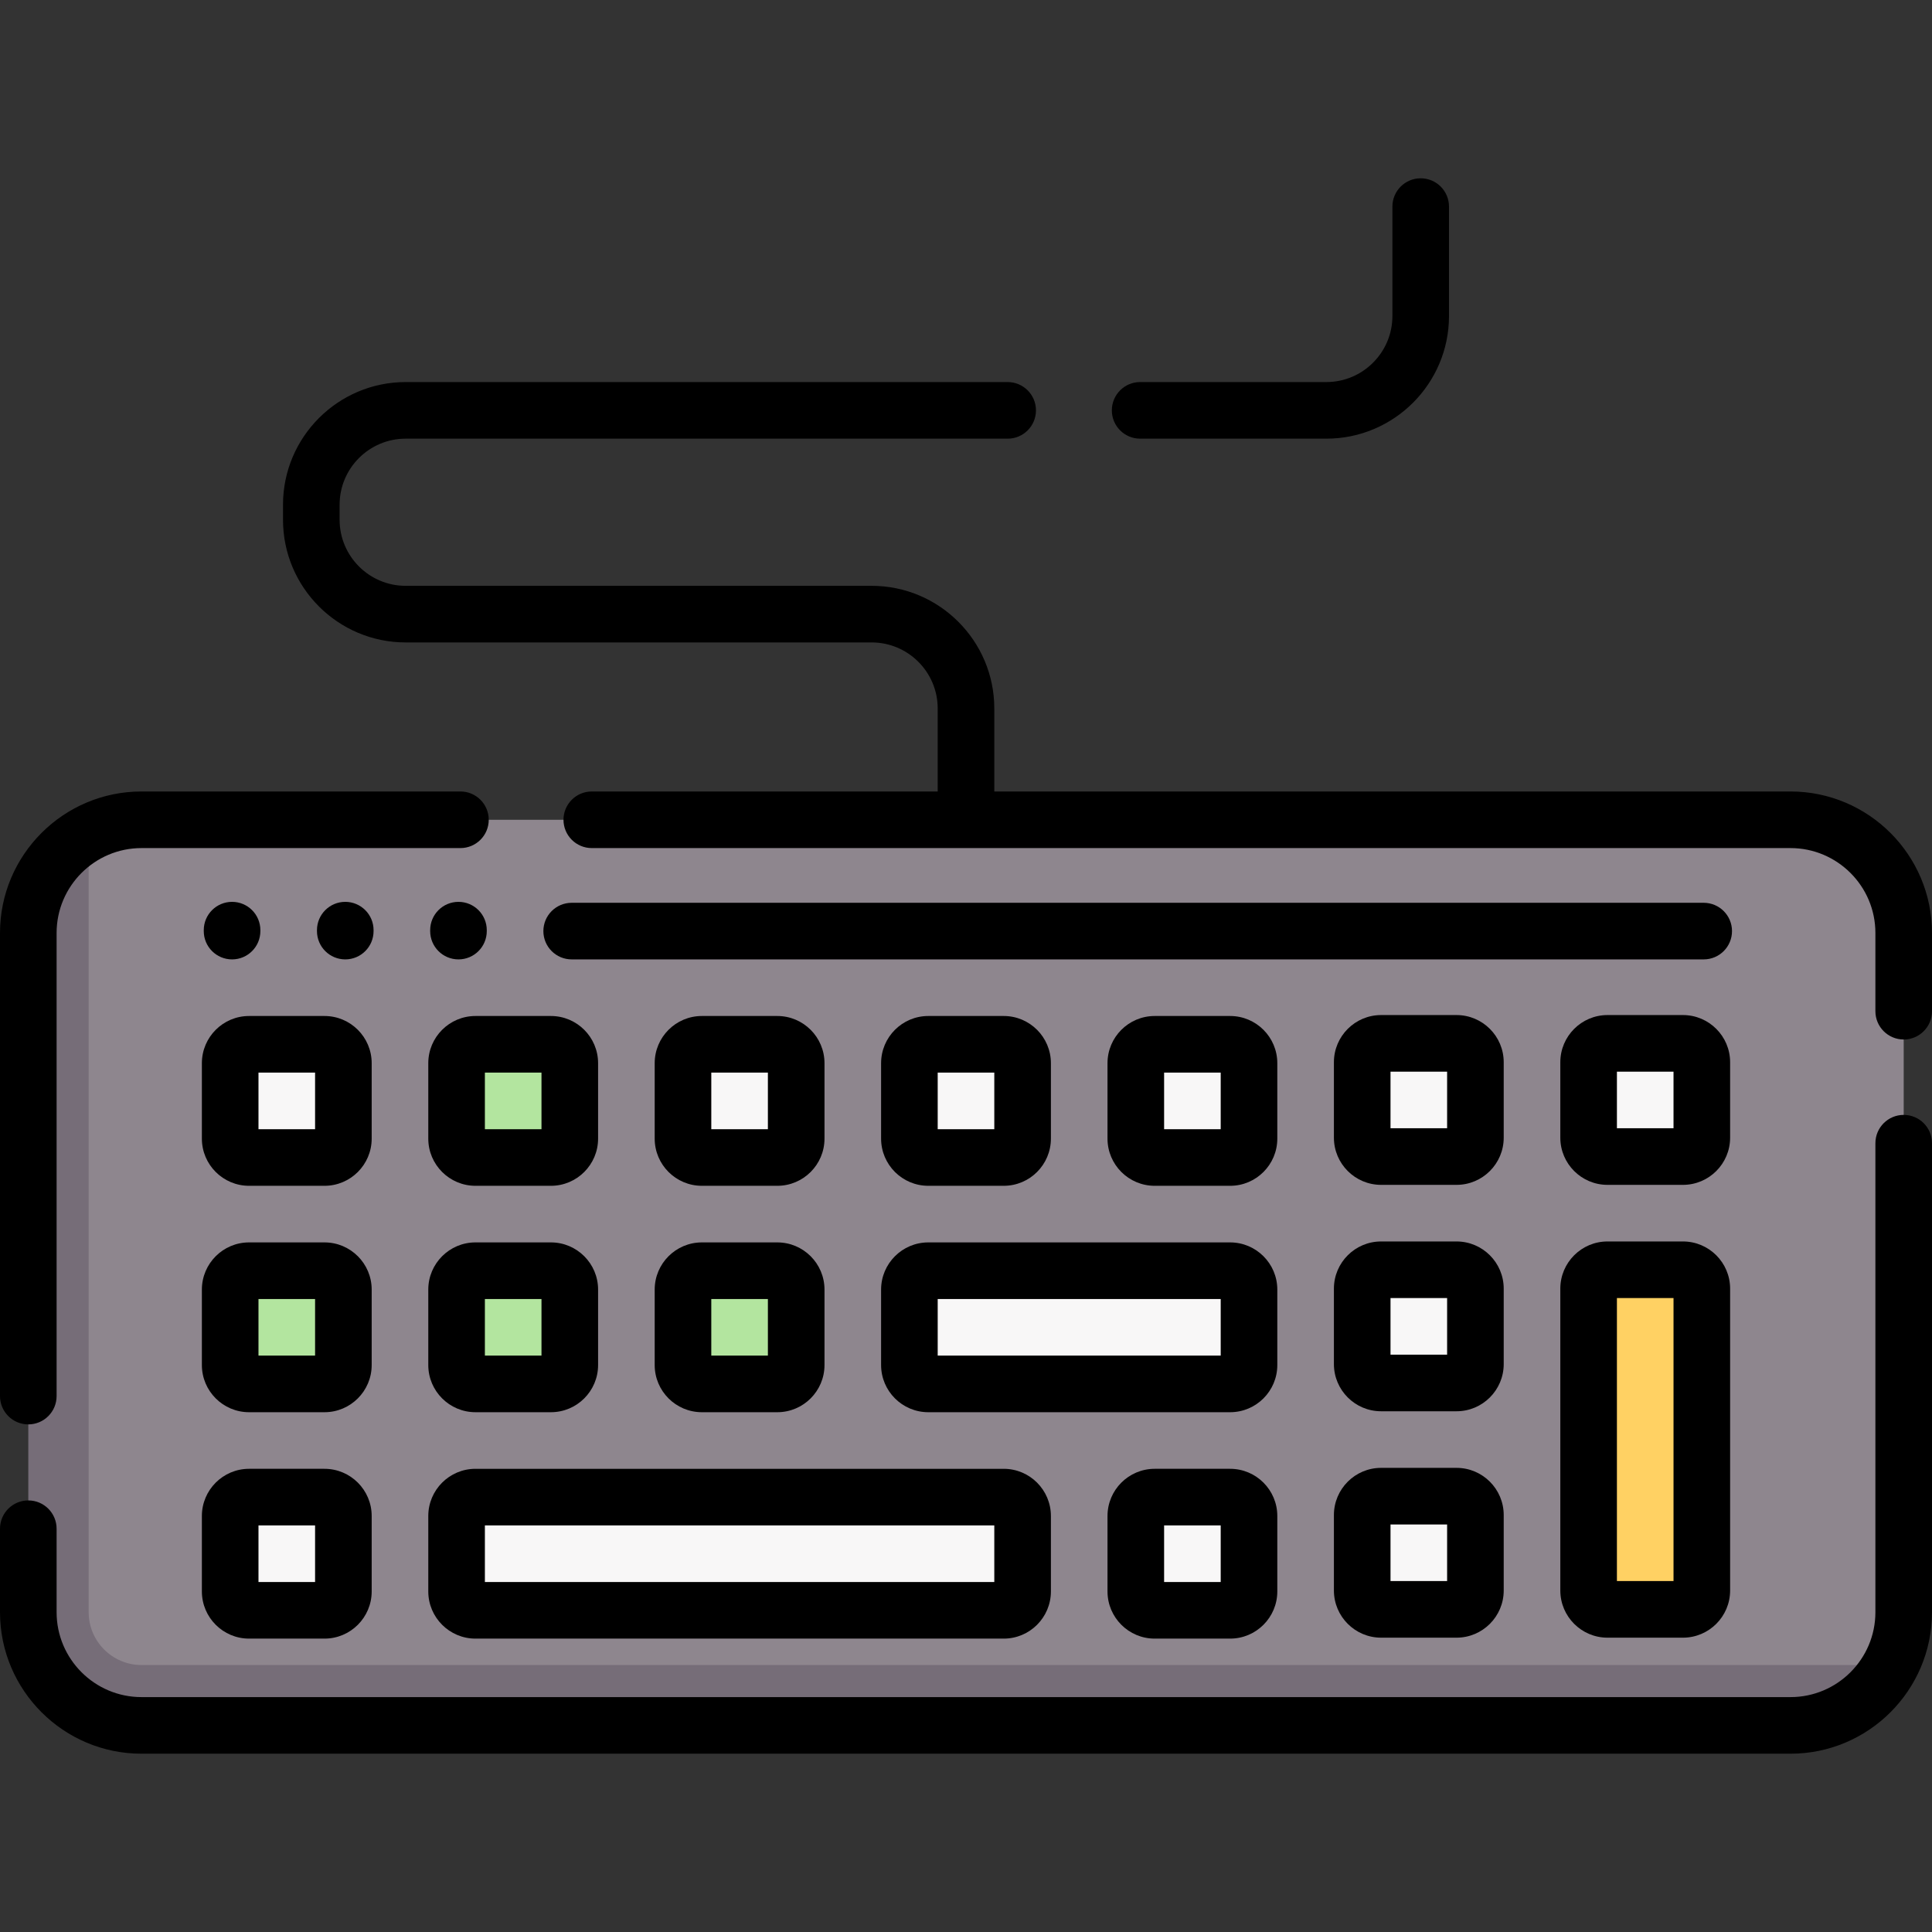 <svg id="Capa_1" enable-background="new 0 0 512 512" height="512" viewBox="0 0 512 512" width="512" xmlns="http://www.w3.org/2000/svg"><rect x="0" y="0" width="512" height="512" fill="#333333" stroke="none"/><g><g><path d="m471.422 455.697-432.922.553c-16.569 0-30-13.431-30-30v-178c0-11.511 5.483-22.507 14.996-27.538 4.18-2.211 8.946-3.462 14.004-3.462h437c16.569 0 30 13.431 30 30v180c0 5.058-1.252 9.824-3.462 14.004-5.031 9.513-18.105 14.443-29.616 14.443z" fill="#8e868e"/><path d="m501.03 441.25c-5.02 9.51-15.02 16-26.53 16h-437c-16.57 0-30-13.43-30-30v-180c0-11.51 6.48-21.51 16-26.53v206.53c0 7.72 6.28 14 14 14z" fill="#766d78"/><g><path d="m86 306.75h-20c-2.761 0-5-2.239-5-5v-20c0-2.761 2.239-5 5-5h20c2.761 0 5 2.239 5 5v20c0 2.761-2.239 5-5 5z" fill="#f8f7f7"/><path d="m86 366.75h-20c-2.761 0-5-2.239-5-5v-20c0-2.761 2.239-5 5-5h20c2.761 0 5 2.239 5 5v20c0 2.761-2.239 5-5 5z" fill="#b3e59f"/><path d="m86 426.75h-20c-2.761 0-5-2.239-5-5v-20c0-2.761 2.239-5 5-5h20c2.761 0 5 2.239 5 5v20c0 2.761-2.239 5-5 5z" fill="#f8f7f7"/><path d="m146 306.75h-20c-2.761 0-5-2.239-5-5v-20c0-2.761 2.239-5 5-5h20c2.761 0 5 2.239 5 5v20c0 2.761-2.239 5-5 5z" fill="#b3e59f"/><path d="m146 366.75h-20c-2.761 0-5-2.239-5-5v-20c0-2.761 2.239-5 5-5h20c2.761 0 5 2.239 5 5v20c0 2.761-2.239 5-5 5z" fill="#b3e59f"/><path d="m326 426.75h-20c-2.761 0-5-2.239-5-5v-20c0-2.761 2.239-5 5-5h20c2.761 0 5 2.239 5 5v20c0 2.761-2.239 5-5 5z" fill="#f8f7f7"/><path d="m446 306.5h-20c-2.761 0-5-2.239-5-5v-20c0-2.761 2.239-5 5-5h20c2.761 0 5 2.239 5 5v20c0 2.761-2.239 5-5 5z" fill="#f8f7f7"/><path d="m446 426.5h-20c-2.761 0-5-2.239-5-5v-80c0-2.761 2.239-5 5-5h20c2.761 0 5 2.239 5 5v80c0 2.761-2.239 5-5 5z" fill="#ffd163"/><g fill="#f8f7f7"><path d="m386 306.5h-20c-2.761 0-5-2.239-5-5v-20c0-2.761 2.239-5 5-5h20c2.761 0 5 2.239 5 5v20c0 2.761-2.239 5-5 5z"/><path d="m386 366.5h-20c-2.761 0-5-2.239-5-5v-20c0-2.761 2.239-5 5-5h20c2.761 0 5 2.239 5 5v20c0 2.761-2.239 5-5 5z"/><path d="m386 426.5h-20c-2.761 0-5-2.239-5-5v-20c0-2.761 2.239-5 5-5h20c2.761 0 5 2.239 5 5v20c0 2.761-2.239 5-5 5z"/><path d="m326 306.75h-20c-2.761 0-5-2.239-5-5v-20c0-2.761 2.239-5 5-5h20c2.761 0 5 2.239 5 5v20c0 2.761-2.239 5-5 5z"/><path d="m266 426.75h-140c-2.761 0-5-2.239-5-5v-20c0-2.761 2.239-5 5-5h140c2.761 0 5 2.239 5 5v20c0 2.761-2.239 5-5 5z"/><path d="m266 306.75h-20c-2.761 0-5-2.239-5-5v-20c0-2.761 2.239-5 5-5h20c2.761 0 5 2.239 5 5v20c0 2.761-2.239 5-5 5z"/><path d="m241 341.75v20c0 2.761 2.239 5 5 5h80c2.761 0 5-2.239 5-5v-20c0-2.761-2.239-5-5-5h-80c-2.761 0-5 2.239-5 5z"/><path d="m206 306.75h-20c-2.761 0-5-2.239-5-5v-20c0-2.761 2.239-5 5-5h20c2.761 0 5 2.239 5 5v20c0 2.761-2.239 5-5 5z"/></g><path d="m206 366.75h-20c-2.761 0-5-2.239-5-5v-20c0-2.761 2.239-5 5-5h20c2.761 0 5 2.239 5 5v20c0 2.761-2.239 5-5 5z" fill="#b3e59f"/></g></g><g><path d="m7.5 377.479c4.142 0 7.5-3.358 7.5-7.5v-122.729c0-12.407 10.093-22.5 22.5-22.5h84.521c4.142 0 7.5-3.358 7.5-7.5s-3.358-7.5-7.5-7.5h-84.521c-20.678 0-37.5 16.822-37.5 37.5v122.729c0 4.142 3.358 7.5 7.5 7.5z"/><path d="m504.5 295.458c-4.142 0-7.5 3.358-7.5 7.5v124.292c0 12.407-10.093 22.5-22.5 22.5h-437c-12.407 0-22.5-10.093-22.5-22.5v-22.123c0-4.142-3.358-7.5-7.5-7.5s-7.5 3.358-7.5 7.5v22.123c0 20.678 16.822 37.5 37.5 37.5h437c20.678 0 37.5-16.822 37.5-37.5v-124.292c0-4.143-3.358-7.5-7.5-7.5z"/><path d="m474.5 209.75h-211v-22c0-17.92-14.58-32.5-32.5-32.5h-123.5c-9.649 0-17.5-7.851-17.5-17.5v-4c0-9.649 7.851-17.5 17.5-17.5h159.542c4.142 0 7.5-3.358 7.5-7.5s-3.358-7.5-7.5-7.5h-159.542c-17.92 0-32.5 14.58-32.5 32.5v4c0 17.92 14.58 32.5 32.5 32.5h123.5c9.649 0 17.5 7.851 17.5 17.5v22h-91.67c-4.142 0-7.5 3.358-7.5 7.5s3.358 7.5 7.5 7.5h317.67c12.407 0 22.5 10.093 22.5 22.5v20.729c0 4.142 3.358 7.5 7.5 7.5s7.5-3.358 7.5-7.5v-20.729c0-20.678-16.822-37.5-37.5-37.5z"/><path d="m98.5 281.75c0-6.893-5.607-12.5-12.5-12.5h-20c-6.893 0-12.5 5.607-12.5 12.5v20c0 6.893 5.607 12.5 12.5 12.5h20c6.893 0 12.5-5.607 12.5-12.5zm-15 17.5h-15v-15h15z"/><path d="m98.5 341.75c0-6.893-5.607-12.5-12.5-12.5h-20c-6.893 0-12.5 5.607-12.5 12.5v20c0 6.893 5.607 12.5 12.5 12.5h20c6.893 0 12.5-5.607 12.5-12.5zm-15 17.5h-15v-15h15z"/><path d="m86 389.25h-20c-6.893 0-12.5 5.607-12.5 12.5v20c0 6.893 5.607 12.5 12.5 12.5h20c6.893 0 12.5-5.607 12.5-12.5v-20c0-6.893-5.607-12.5-12.5-12.5zm-2.5 30h-15v-15h15z"/><path d="m113.5 281.75v20c0 6.893 5.607 12.5 12.5 12.5h20c6.893 0 12.5-5.607 12.5-12.5v-20c0-6.893-5.607-12.5-12.5-12.5h-20c-6.893 0-12.5 5.607-12.5 12.5zm15 2.5h15v15h-15z"/><path d="m126 374.25h20c6.893 0 12.5-5.607 12.5-12.5v-20c0-6.893-5.607-12.5-12.5-12.5h-20c-6.893 0-12.5 5.607-12.5 12.5v20c0 6.893 5.607 12.5 12.5 12.5zm2.5-30h15v15h-15z"/><path d="m326 389.25h-20c-6.893 0-12.5 5.607-12.5 12.5v20c0 6.893 5.607 12.5 12.5 12.5h20c6.893 0 12.5-5.607 12.5-12.5v-20c0-6.893-5.607-12.5-12.5-12.5zm-2.5 30h-15v-15h15z"/><path d="m458.5 281.5c0-6.893-5.607-12.5-12.5-12.5h-20c-6.893 0-12.5 5.607-12.5 12.5v20c0 6.893 5.607 12.5 12.5 12.5h20c6.893 0 12.5-5.607 12.5-12.5zm-15 17.5h-15v-15h15z"/><path d="m446 329h-20c-6.893 0-12.5 5.607-12.5 12.5v80c0 6.893 5.607 12.5 12.5 12.5h20c6.893 0 12.5-5.607 12.5-12.5v-80c0-6.893-5.607-12.5-12.5-12.5zm-2.5 90h-15v-75h15z"/><path d="m398.5 281.5c0-6.893-5.607-12.5-12.5-12.5h-20c-6.893 0-12.5 5.607-12.5 12.5v20c0 6.893 5.607 12.5 12.5 12.5h20c6.893 0 12.5-5.607 12.5-12.5zm-15 17.5h-15v-15h15z"/><path d="m398.5 341.5c0-6.893-5.607-12.5-12.5-12.5h-20c-6.893 0-12.5 5.607-12.5 12.5v20c0 6.893 5.607 12.5 12.5 12.5h20c6.893 0 12.5-5.607 12.5-12.5zm-15 17.5h-15v-15h15z"/><path d="m386 389h-20c-6.893 0-12.5 5.607-12.5 12.5v20c0 6.893 5.607 12.5 12.5 12.5h20c6.893 0 12.5-5.607 12.5-12.5v-20c0-6.893-5.607-12.5-12.5-12.5zm-2.5 30h-15v-15h15z"/><path d="m338.5 281.75c0-6.893-5.607-12.5-12.5-12.5h-20c-6.893 0-12.5 5.607-12.5 12.5v20c0 6.893 5.607 12.5 12.5 12.5h20c6.893 0 12.5-5.607 12.5-12.5zm-15 17.5h-15v-15h15z"/><path d="m113.5 421.75c0 6.893 5.607 12.5 12.5 12.5h140c6.893 0 12.5-5.607 12.5-12.5v-20c0-6.893-5.607-12.5-12.5-12.5h-140c-6.893 0-12.5 5.607-12.5 12.5zm15-17.5h135v15h-135z"/><path d="m246 314.25h20c6.893 0 12.5-5.607 12.5-12.5v-20c0-6.893-5.607-12.5-12.5-12.5h-20c-6.893 0-12.5 5.607-12.5 12.5v20c0 6.893 5.607 12.5 12.5 12.5zm2.5-30h15v15h-15z"/><path d="m338.5 341.75c0-6.893-5.607-12.5-12.5-12.5h-80c-6.893 0-12.5 5.607-12.5 12.5v20c0 6.893 5.607 12.5 12.5 12.5h80c6.893 0 12.5-5.607 12.5-12.5zm-15 17.5h-75v-15h75z"/><path d="m186 314.25h20c6.893 0 12.5-5.607 12.5-12.5v-20c0-6.893-5.607-12.5-12.5-12.5h-20c-6.893 0-12.5 5.607-12.5 12.5v20c0 6.893 5.607 12.5 12.5 12.5zm2.5-30h15v15h-15z"/><path d="m173.5 361.75c0 6.893 5.607 12.5 12.5 12.5h20c6.893 0 12.5-5.607 12.5-12.5v-20c0-6.893-5.607-12.5-12.5-12.5h-20c-6.893 0-12.5 5.607-12.5 12.5zm15-17.5h15v15h-15z"/><path d="m451.5 239.25h-300c-4.142 0-7.5 3.358-7.5 7.5s3.358 7.5 7.5 7.5h300c4.142 0 7.5-3.358 7.5-7.5s-3.358-7.5-7.5-7.5z"/><path d="m69 246.75v-.25c0-4.142-3.358-7.5-7.5-7.5s-7.5 3.358-7.5 7.5v.25c0 4.142 3.358 7.5 7.5 7.5s7.5-3.358 7.5-7.5z"/><path d="m99 246.5c0-4.142-3.358-7.5-7.5-7.5s-7.5 3.358-7.5 7.5v.25c0 4.142 3.358 7.5 7.5 7.5s7.5-3.358 7.5-7.5z"/><path d="m129 246.75v-.25c0-4.142-3.358-7.5-7.5-7.5s-7.5 3.358-7.5 7.5v.25c0 4.142 3.358 7.5 7.5 7.5s7.5-3.358 7.5-7.5z"/><path d="m302.149 116.25h49.351c17.92 0 32.5-14.58 32.5-32.5v-29c0-4.142-3.358-7.5-7.5-7.5s-7.5 3.358-7.5 7.5v29c0 9.649-7.851 17.5-17.5 17.5h-49.351c-4.142 0-7.5 3.358-7.5 7.5s3.358 7.5 7.5 7.5z"/></g></g></svg>